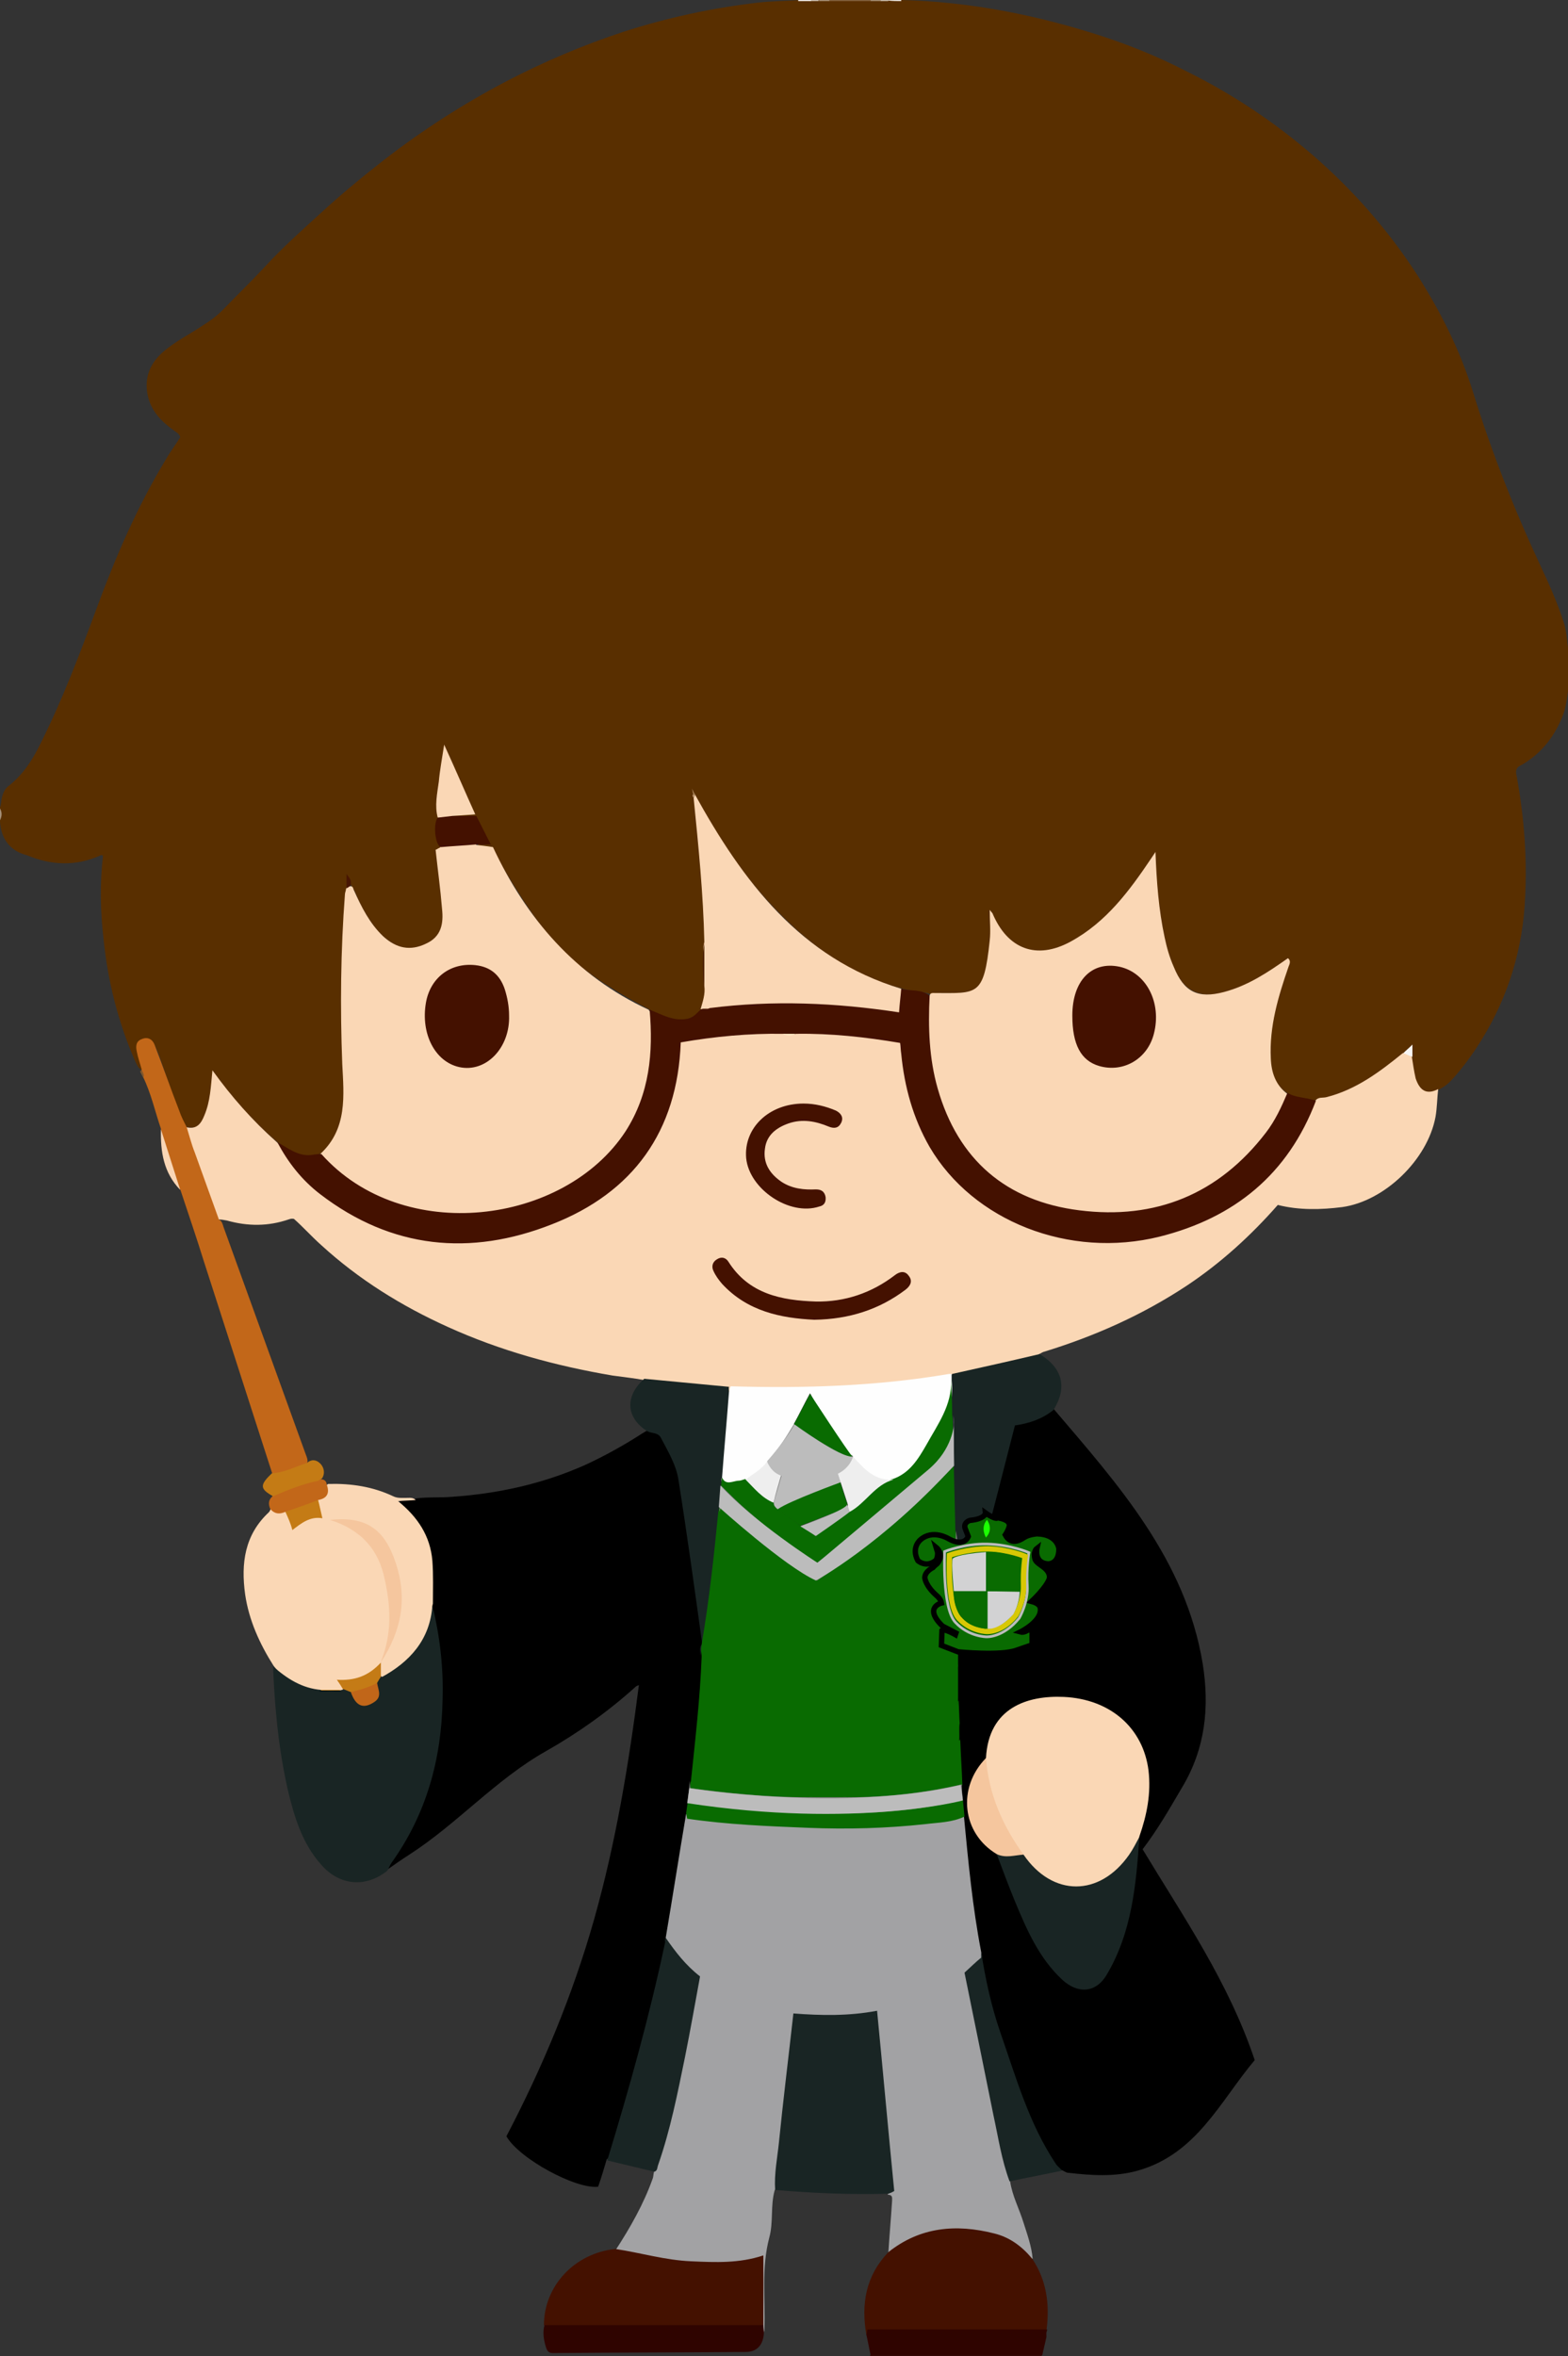 <?xml version="1.0" encoding="utf-8"?>
<!-- Generator: Adobe Illustrator 25.3.1, SVG Export Plug-In . SVG Version: 6.00 Build 0)  -->
<svg version="1.1" id="Layer_1__x2B__Hue_x2F_Saturation_1_xA0_Image_1_"
	 xmlns="http://www.w3.org/2000/svg" xmlns:xlink="http://www.w3.org/1999/xlink" x="0px" y="0px" viewBox="0 0 292.3 439.2"
	 style="enable-background:new 0 0 292.3 439.2;" xml:space="preserve">
<rect x="0" y="0" width="292.3" height="439.2" fill="#333333" stroke="none"/>
<style type="text/css">
	.st0{fill:#592F00;}
	.st1{fill:#340A06;}
	.st2{fill:#82623F;}
	.st3{fill:#F2EFEB;}
	.st4{fill:#F4F1EF;}
	.st5{fill:#A69078;}
	.st6{fill:#A48D74;}
	.st7{fill:#C9BCAC;}
	.st8{fill:#CBBEB0;}
	.st9{fill:#FAD7B5;}
	.st10{fill:#441100;}
	.st11{fill:#C26719;}
	.st12{fill:#4D2200;}
	.st13{fill:#F7F5F3;}
	.st14{fill:#471503;}
	.st15{fill:#80572C;}
	.st16{fill:#A47E55;}
	.st17{fill:#A2A2A4;}
	.st18{fill:#192524;}
	.st19{fill:#2F0400;}
	.st20{fill:#C47B15;}
	.st21{fill:#F9D6B5;}
	.st22{fill:#FEFEFE;}
	.st23{fill:#FEEAC6;}
	.st24{fill:#096B01;}
	.st25{fill:#7B7B7B;}
	.st26{fill:#F5C69E;}
	.st27{fill:#C47B16;}
	.st28{fill:#C16619;}
	.st29{fill:#051517;}
	.st30{fill:#211917;}
	.st31{fill:#7A7A7A;}
	.st32{fill:#EEEEEE;}
	.st33{fill:#222222;}
	.st34{fill:#BCB7B6;}
	.st35{fill:#BFBAB8;}
	.st36{fill:#FCFCFC;}
	.st37{fill:#898989;}
	.st38{fill:#898988;}
	.st39{fill:#A1A1A1;}
	.st40{fill:#BCBCBC;}
	.st41{fill:#096B01;stroke:#000000;stroke-miterlimit:10;}
	.st42{fill:none;stroke:#BCBCBC;stroke-width:0.5;stroke-miterlimit:10;}
	.st43{fill:none;stroke:#D8C805;stroke-miterlimit:10;}
	.st44{fill:#D2D2D3;}
	.st45{fill:#1CFF03;}
</style>
<g>
	<g>
		<path class="st0" d="M0,153.1c0-0.1,0-0.2,0-0.2c0.2-0.7,0.2-1.4,0-2.2c0-0.1,0-0.2,0-0.2c0.2-0.5,0.2-1.1,0.3-1.6
			c0.2-0.9,0.5-1.8,1.3-2.4c2.7-2.1,4.5-4.9,6-8c4-8,7.2-16.4,10.3-24.8c3.6-9.8,7.7-19.3,13.1-28.2c0.8-1.4,1.8-2.7,2.6-4
			c-0.2-0.7-0.7-0.9-1.1-1.2c-2.4-1.7-4.4-3.7-5-6.8c-0.6-3.2,0.5-5.8,2.9-7.9c2.3-2,5-3.3,7.5-5c1.3-0.8,2.5-1.7,3.6-2.8
			c2.6-2.7,5.3-5.3,7.9-8.1c3.2-3.5,6.8-6.7,10.3-9.9c3.8-3.5,7.8-6.8,11.9-10c7.1-5.5,14.7-10.4,22.7-14.6c7.1-3.7,14.4-6.8,22-9.3
			c8.1-2.6,16.4-4.4,24.9-5.4c2.7-0.3,5.3-0.3,8-0.5c0.7,0,1.5,0,2.2,0c0.5,0,1,0,1.5,0c0.7,0,1.3,0,2,0c2.5,0,5,0,7.4,0
			c0.7,0,1.3,0,2,0c0.5,0,1,0,1.5,0c0.7,0,1.5,0,2.2,0c12,0.3,23.7,2.5,35.1,6c6.2,1.9,12.3,4.3,18.1,7.3
			c8.5,4.2,16.3,9.4,23.5,15.6c7.5,6.5,14,13.9,19.4,22.2c4.4,6.9,8.1,14.2,10.5,22c3.4,11,7.6,21.7,12.5,32.2
			c1.7,3.6,3.3,7.2,4.5,11c0.5,1.7,0.5,3.4,0.8,5c0,2.3,0,4.6,0,7c-0.3,1.6-0.4,3.3-1,4.9c-1.5,3.9-3.9,7.1-7.6,9.3
			c-0.4,0.2-0.9,0.4-1.1,0.9s0,1.1,0.1,1.6c1.3,7.4,1.9,14.8,1.5,22.3c-0.4,9.5-3.1,18.4-8.1,26.5c-1.6,2.6-3.4,5.1-5.5,7.4
			c-0.7,0.8-1.5,1.4-2.5,1.9c-2.3,1-3.7,0.4-4.5-2.1c-0.4-1.3-0.5-2.6-0.7-3.9c-0.1-0.5,0.1-1-0.1-1.5c-0.5,0.1-0.8,0.5-1.2,0.8
			c-3.5,3-7.3,5.7-11.6,7.4c-1.6,0.6-3.2,1-4.8,1.3c-1.9-0.1-3.8-0.3-5.4-1.4c-2.6-1.7-3.2-4.3-3.3-7.1c-0.2-5.1,1.1-9.9,2.6-14.7
			c0.3-0.9,0.7-1.7,0.8-2.7c-0.6,0-0.9,0.3-1.2,0.6c-2.6,1.8-5.2,3.4-8.2,4.5c-1.7,0.6-3.3,1.1-5.1,1.1c-2.7,0-4.6-1.2-5.9-3.5
			c-1.7-3-2.4-6.2-3-9.6c-0.7-4.1-1-8.2-1.3-12.5c-0.8,1.2-1.5,2.2-2.3,3.3c-3.4,4.7-7.2,9.1-12.3,12.1c-1.6,0.9-3.2,1.6-5,1.9
			c-3.8,0.6-6.9-0.7-9.2-3.9c-0.5-0.7-1-1.6-1.4-2.5c0.1,2.9,0,5.7-0.5,8.4c-0.3,1.4-0.6,2.7-1.4,3.9c-0.6,1.1-1.6,1.7-2.9,1.9
			c-1.2,0.2-2.5,0.3-3.7,0.2c-1.1,0-2.2,0-3.2,0.2c-1.6-0.6-3.4-0.5-5.1-1c-8.3-2.1-15.3-6.6-21.4-12.5c-6.8-6.5-12.2-14-16.7-22.3
			c-0.2-0.4-0.4-0.7-0.5-1.1c-0.1,0.2,0.1,0.4,0.1,0.6c0.4,2.8,0.6,5.6,0.9,8.5c0.5,5.3,0.9,10.6,1.1,15.9c0,0.6,0,1.3-0.1,1.9
			c-0.4,2.7-0.3,5.3,0,8c0.3,1.6,0,3-0.7,4.5c-1.5,2-3.1,2.6-5.5,2.1c-1.6-0.4-3-0.9-4.4-1.7c-5.5-2.9-10.9-6.1-15.5-10.3
			c-2.6-2.4-4.7-5.2-6.7-8.1c-2.4-3.5-4.7-7.2-6.7-10.9c-0.5-0.9-1.1-1.1-2.1-1.1c-0.9,0-0.9,0-1.1-0.7c0.5-0.4,1.2-0.1,1.9-0.5
			c-0.7-1.4-1.3-2.9-2.1-4.1c-1.5-0.6-3,0.2-4.4-0.6c0.1-0.7,0.6-0.6,1.1-0.6c0.8-0.1,1.6,0.1,2.6-0.2c-1.5-3.7-3.4-7.2-4.9-10.9
			c-0.8,4-1.4,8-1.2,12c-0.5,1.8-0.2,3.6,0.4,5.4c-0.7,2.1,0,4.1,0.2,6.2c0.2,2.2,0.6,4.4,0.6,6.7c-0.1,4.6-4.8,7.7-9.1,5.8
			c-1.6-0.7-3-1.9-4.1-3.3c-1.4-1.8-2.6-3.8-3.5-6c-0.3-0.7-0.6-1.3-1-1.9c-0.3-0.4-0.1-0.9-0.4-1.4c0,0.8-0.1,1.5-0.1,2.3
			c-0.5,7.7-1,15.4-0.8,23.1c0.1,3.1,0.3,6.1,0.4,9.2c0.1,4,0.1,8.1-1.2,12c-0.6,1.8-1.4,3.5-3.1,4.5c-2.8,1.3-5.2,0.4-7.6-1.2
			c-0.3-0.2-0.6-0.5-1-0.7c-3.6-3-6.8-6.5-9.8-10.2c-0.6-0.8-1.3-1.5-1.8-2.4c-0.2,2.7-0.5,5.3-1.6,7.7c-0.8,1.8-1.9,2.4-3.6,2.1
			c-0.6-0.3-0.8-0.9-1-1.4c-1.3-3.6-2.6-7.2-3.8-10.8c-0.4-1.1-0.8-2.3-1.4-3.3c-0.4-0.7-1-1-1.8-0.7s-0.9,1-0.8,1.7
			c0.1,0.8,0.4,1.6,0.6,2.3c0.1,0.4,0.3,0.8,0.1,1.3c-0.1,0.2-0.3,0.3-0.5,0.2c-0.6-0.4-0.8-1-1.1-1.6c-3.2-7.3-5.1-14.9-5.9-22.8
			c-0.6-5.2-0.7-10.3-0.1-15.5c-0.3-0.2-0.4-0.1-0.6,0c-4.5,2-9.1,1.8-13.6-0.1C1.8,158.6,0.2,156.3,0,153.1z"/>
		<path class="st1" d="M194.2,439c0,0.1,0,0.1-0.1,0.2c-10.6,0-21.3,0-31.9,0c0-0.1,0-0.2,0-0.2c0.4-0.5,1-0.4,1.6-0.4
			c9.6,0,19.2,0,28.8,0C193.2,438.5,193.8,438.5,194.2,439z"/>
		<path class="st2" d="M162.3,0.2c-2.6,0-5.2,0-7.7,0c-0.1-0.1-0.1-0.1-0.1-0.2l0.1-0.1c2.6,0,5.1,0,7.7,0
			C162.3,0,162.3,0.1,162.3,0.2L162.3,0.2z"/>
		<path class="st3" d="M168,0c0,0.1,0,0.2,0,0.2c-0.8,0-1.6,0-2.4-0.1c-0.1,0-0.1-0.1-0.1-0.1l0.1-0.1C166.4,0,167.2,0,168,0z"/>
		<path class="st4" d="M148.8,0.2c0-0.1,0-0.2,0-0.2c0.8,0,1.6,0,2.4,0c0.1,0.1,0.1,0.1,0.1,0.1l-0.1,0.1
			C150.4,0.2,149.6,0.2,148.8,0.2z"/>
		<path class="st5" d="M0,150.7c0.4,0.7,0.4,1.4,0,2.2C0,152.2,0,151.4,0,150.7z"/>
		<path class="st6" d="M162.3,0.2c0-0.1,0-0.1,0-0.2c0.6,0,1.3,0,1.9,0c0.1,0,0.1,0.1,0.1,0.1s0,0.1-0.1,0.1
			C163.5,0.2,162.9,0.2,162.3,0.2z"/>
		<path class="st5" d="M154.6,0c0,0.1,0,0.1,0,0.2c-0.6,0-1.3,0-1.9,0c-0.1-0.1-0.1-0.1-0.1-0.1l0.1-0.1C153.3,0,153.9,0,154.6,0z"
			/>
		<path class="st7" d="M164.2,0.2c0-0.1,0-0.1,0-0.2c0.5,0,1,0,1.4,0c0,0.1,0,0.1,0,0.2C165.1,0.2,164.7,0.2,164.2,0.2z"/>
		<path class="st8" d="M152.6,0c0,0.1,0,0.1,0,0.2c-0.5,0-1,0-1.4,0c0-0.1,0-0.1,0-0.2C151.7,0,152.2,0,152.6,0z"/>
		<path class="st9" d="M268.1,203c-0.2,1.7-0.2,3.5-0.5,5.2c-1.5,8-9.5,15.7-17.4,16.8c-4,0.5-8,0.6-12-0.4
			c-5,5.7-10.6,10.8-16.9,15c-8.3,5.5-17.3,9.5-26.8,12.4c-0.3,0.1-0.5,0.3-0.8,0.4c-0.4,0.4-1,0.5-1.5,0.7c-5,1.3-9.9,2.5-15,3.4
			c-4.4,0.8-8.8,1.3-13.3,1.7c-8.6,0.9-17.3,0.7-25.9,0.7c-0.8,0-1.4,0.2-2,0.6c-0.4-0.1-0.5-0.5-0.9-0.8c-4.8-0.4-9.8-0.7-14.7-1.4
			c-2-0.4-4.1-0.6-6.2-0.9c-10.6-1.8-20.9-4.6-30.8-9.1c-8.6-3.9-16.5-8.8-23.5-15.2c-1.8-1.6-3.4-3.4-5.1-4.9c-0.4-0.1-0.7,0-1,0.1
			c-3.8,1.3-7.6,1.3-11.5,0.2c-0.5-0.1-1.1-0.2-1.7-0.2c-0.4-0.1-0.6-0.5-0.7-0.9c-1.9-5-3.7-10-5.4-15.1c-0.1-0.4-0.5-0.9,0.2-1.2
			c2,0.5,2.8-0.7,3.4-2.2c1.1-2.6,1.2-5.3,1.5-8.4c3.6,5,7.5,9.4,11.9,13.3c0.5,0.4,0.8,0.9,1.2,1.4c6.1,9.5,15.1,14.7,26.1,16.4
			c9.5,1.5,18.6,0.2,27.2-4.2c11.2-5.7,18.3-14.7,20-27.4c0.2-1.2,0.3-2.5,0.3-3.7c0.1-0.9,0.5-1.5,1.4-1.6c3.4-0.6,6.8-1,10.2-1.2
			c2.6-0.2,5.3-0.3,7.9-0.1c0.8,0.2,1.6,0.2,2.4,0c3-0.3,6.1,0,9.1,0.2c2.9,0.2,5.7,0.6,8.6,1.1c2,0.3,2.2,0.6,2.4,2.5
			c0.3,3.7,1.1,7.3,2.3,10.9c3.3,9.3,9.3,16.2,18.3,20.3c11.6,5.2,23.3,5.2,35,0.1c4.5-2,8.5-4.7,11.9-8.1c3.5-3.4,6.1-7.4,8.1-11.8
			c0.4-0.8,0.5-1.8,1.3-2.4c0.5-0.8,1.4-0.5,2.1-0.7c5.5-1.4,9.9-4.7,14.2-8.2c0.7,0,1.2,0.2,1.7,0.7c0.2,1.3,0.4,2.7,0.7,4
			C264.6,203.1,265.8,204.2,268.1,203z"/>
		<path class="st9" d="M88.8,157.5c0.9,0.1,1.9,0.2,3.1,0.4c6.2,13.3,15.4,24,29,30.3c0.6,0.7,0.5,1.5,0.6,2.3
			c0.3,5.6-0.2,11-2.4,16.2c-2.9,6.7-7.7,11.6-14.1,15c-6.4,3.5-13.4,5.1-20.7,4.8c-8.7-0.4-16.6-3.2-23.1-9.3
			c-0.6-0.6-1.4-1.1-1.5-2.1c5.1-4.7,4.4-10.9,4.1-16.8c-0.4-10.5-0.3-21.1,0.5-31.6c0-0.3,0.2-0.7,0.2-1c0.1-0.3,0.3-0.5,0.7-0.5
			c0.7-0.1,0.6,0.5,0.8,0.8c1.4,3.1,2.9,6.1,5.4,8.5c2.5,2.3,5.1,2.8,8,1.4c2.9-1.3,3.3-3.8,3-6.5c-0.3-3.7-0.8-7.3-1.2-11
			c0.3-0.1,0.5-0.3,0.8-0.4c0.2-0.3,0.5-0.4,0.8-0.4c1.6-0.3,3.3-0.3,4.9-0.4C88.2,157,88.5,157.1,88.8,157.5z"/>
		<path class="st9" d="M173.3,185.6c0.1-0.6,0.6-0.5,1-0.5c7.9,0,9.1,0.7,10.2-9.8c0.2-1.8,0-3.6,0-5.7c0.3,0.4,0.4,0.5,0.5,0.6
			c2.8,6.7,8.2,8.8,14.6,5.3c6.6-3.6,10.9-9.4,15-15.5c0.2-0.3,0.4-0.6,0.8-1.2c0.2,5.5,0.6,10.8,1.7,15.9c0.4,1.9,0.9,3.7,1.7,5.5
			c1.9,4.7,4.5,6,9.4,4.7c4.5-1.2,8.2-3.7,11.9-6.3c0.6,0.5,0.3,1.1,0.1,1.6c-1.9,5.5-3.6,11.1-3.3,17.1c0.1,2.6,0.9,5,3.1,6.6
			c0.2,0.8-0.2,1.4-0.5,2c-3.7,8.1-9.8,13.8-17.9,17.4c-5.1,2.2-10.5,3.4-16.1,3.3c-7.4-0.2-14.4-2.2-20.3-6.8
			c-4.9-3.8-8.2-8.8-10.2-14.6c-2-5.9-2.3-12-2.1-18.2C172.9,186.3,172.9,185.9,173.3,185.6z"/>
		<path class="st10" d="M173.3,185.6c-0.3,5.9-0.1,11.7,1.5,17.3c3.8,13.3,12.8,21,26.4,22.7c14.2,1.8,26-3,34.8-14.5
			c1.7-2.2,2.9-4.8,4-7.4c1.6,1,3.6,0.8,5.3,1.5c-5.2,13.7-15.2,21.8-29.1,25.3c-16.9,4.2-34.8-2.9-42.9-16.7
			c-3.1-5.4-4.7-11.2-5.3-17.4c-0.1-0.6-0.1-1.3-0.2-2c-6.5-1.1-12.9-1.8-19.4-1.7c-0.8,0.2-1.6,0.2-2.4,0
			c-6.4-0.1-12.8,0.5-19.1,1.6c-0.6,16.6-8.9,28-24,33.9c-15.2,6-29.9,4.6-43.2-5.6c-3.4-2.6-6-5.9-8-9.7c2,1.1,3.8,2.6,6.2,2.4
			c0.7-0.1,1.3-0.2,2-0.2c15.2,17.1,45.3,13.2,56.7-4.2c4.5-7,5.2-14.7,4.5-22.7c2.3,0.9,4.4,2.2,7,1.7c1.2-0.2,1.8-1.1,2.6-1.8
			c0.1-0.1,0.2-0.1,0.3-0.2c0.5-0.1,1.1-0.2,1.5-0.4c2.2-0.5,4.4-0.6,6.5-0.7c8.8-0.5,17.5-0.2,26.3,1.1c0.6,0.1,1.2,0.3,1.8,0.1
			c0.7-1.1-0.2-2.7,0.9-3.7C169.8,184.8,171.7,184.3,173.3,185.6z"/>
		<path class="st9" d="M168,184.3c-0.1,1.4-0.3,2.8-0.4,4.4c-11.8-1.8-23.5-2.3-35.3-0.8c-0.5,0.3-1,0-1.5,0.2h-0.1h-0.1
			c0.4-1.4,0.9-2.8,0.7-4.3c-0.1-1.6,0-3.3,0-4.9c0-1.1-0.4-2.2,0-3.3c-0.2-9-1.1-17.9-2-26.9c-0.1-0.3-0.4-0.6,0.2-0.7
			C138.5,164.3,149.2,178.6,168,184.3z"/>
		<path class="st11" d="M34.8,210.1c0.5,1.6,0.9,3.2,1.5,4.7c1.5,4.2,3,8.3,4.5,12.5c0.6,0.3,0.7,0.9,0.9,1.5
			c5.1,14.1,10.2,28.2,15.3,42.3c0.2,0.5,0.4,1,0.3,1.5c-0.1,0.3-0.4,0.5-0.7,0.6c-1.6,0.6-3.2,1.1-4.8,1.6
			c-0.4,0.1-0.9,0.2-1.1-0.3c-4.2-13.1-8.5-26.3-12.7-39.4c-1.4-4.5-2.9-8.9-4.4-13.4c-0.4-0.4-0.6-1-0.7-1.5
			c-1-3.2-2.4-6.4-2.9-9.8c-1.1-3.2-1.8-6.5-3.3-9.6c0-0.5-0.4-0.9-0.3-1.5c-0.3-1.1-0.7-2.2-0.9-3.3c-0.2-0.9-0.2-1.9,0.9-2.3
			c1.1-0.5,2,0,2.4,1c1.6,4.1,3,8.2,4.6,12.3C33.8,208.2,34.3,209.1,34.8,210.1z"/>
		<path class="st9" d="M81.6,152.4c-0.6-2.2-0.1-4.5,0.2-6.7c0.2-2.2,0.6-4.3,1-6.9c2.1,4.6,3.9,8.8,5.8,13
			c-1.5,0.1-2.9,0.2-4.3,0.3C83.4,152.7,82.5,152.8,81.6,152.4z"/>
		<path class="st10" d="M81.6,152.4c0.9-0.1,1.8-0.2,2.6-0.3c1.5,0,3,0,4.6,0c0.9,1.7,1.7,3.4,2.7,5.3c-1.1,0-1.9,0-2.7,0
			c-2.2,0.2-4.4,0.3-6.6,0.5C81.1,157.6,80.7,153.5,81.6,152.4z"/>
		<path class="st12" d="M131.3,175.7c0,2.7,0,5.5,0,8.2C130.9,181.1,130.9,178.4,131.3,175.7z"/>
		<path class="st13" d="M263.3,197c-0.6-0.2-1.1-0.5-1.7-0.7c0.5-0.5,1-0.9,1.7-1.6C263.3,195.7,263.3,196.4,263.3,197z"/>
		<path class="st14" d="M65.3,165.1c-0.2,0.2-0.4,0.3-0.7,0.5c0-0.9,0-1.8,0-2.7C65.1,163.6,65.7,164.2,65.3,165.1z"/>
		<path class="st15" d="M26.4,199.4c0.2,0.5,0.6,0.9,0.3,1.5c-0.2-0.4-0.4-0.8-0.6-1.2C26.3,199.6,26.3,199.5,26.4,199.4z"/>
		<path class="st16" d="M129.6,148.1c-0.1,0.2-0.2,0.5-0.2,0.7c-0.1-0.3-0.2-0.7-0.4-1.8C129.4,147.8,129.5,148,129.6,148.1z"/>
		<path d="M113.1,402.5c-0.5,1.7-1,3.4-1.6,5.1c-4.1,0.5-14.7-5.2-17.1-9.4c6.7-12.8,12.4-26.4,16.4-40.6s6.4-28.7,8.3-43.5
			c-0.3,0.1-0.5,0.2-0.6,0.3c-5.1,4.6-10.7,8.6-16.7,12c-9.4,5.3-16.5,13.5-25.5,19.3c-1.4,0.9-2.7,1.8-4.1,2.8
			c-0.7-0.5,0-1,0.2-1.3c1-1.5,2-3,3-4.6c3.4-5.9,5.3-12.2,6.2-18.9c1-7.6,0.5-15.1-0.9-22.6c-0.1-0.7-0.4-1.3-0.4-2
			c-0.1-2,0-4.1,0-6.1c0-4.4-1.3-8.2-4.6-11.3c-0.5-0.5-1.2-0.9-1.2-1.9c1-0.7,2.1-0.1,3.1-0.5c2.2-0.3,4.5-0.1,6.7-0.3
			c8.6-0.6,16.8-2.4,24.7-5.9c3.7-1.7,7.3-3.7,10.7-5.9c0.4-0.2,0.7-0.5,1.2-0.6c1.4,0.1,2.4,0.7,3.1,2c1.7,3.3,3,6.6,3.5,10.4
			c1.2,8.5,2.3,17.1,3.5,25.6c0.1,0.5,0.3,1,0.2,1.5c0,0.1,0,0.3-0.1,0.4c-0.2,0.7-0.2,1.5-0.1,2.2c0,4.8-0.6,9.6-1.1,14.4
			c-0.3,2.9-0.5,5.7-0.9,8.6c-0.4,1.4-0.1,2.8-0.4,4.1c-0.1,0.7-0.2,1.5-0.3,2.2c-0.4,2.9-0.8,5.8-1.2,8.8
			c-0.6,4.8-1.6,9.4-2.6,14.2c-0.7,3.3-1.5,6.5-2.3,9.8c-2.4,10-5.2,19.9-8.1,29.7C113.9,401.4,113.7,402.1,113.1,402.5z"/>
		<path class="st17" d="M124.1,361.2c1.3-7.7,2.5-15.4,3.8-23.1c0.7,0.6,1.6,0.8,2.6,0.9c5.9,0.6,11.8,0.9,17.7,1.2
			c4.3,0.2,8.5,0.3,12.8,0.1c6-0.2,12-0.5,18-1.7c0.3-0.1,0.5-0.1,0.8-0.1c0.5,0.4,0.6,1,0.7,1.6c0.5,7.9,1.5,15.7,2.9,23.5
			c0.1,1.3-0.5,2.1-1.5,2.8c-1.1,0.7-1.4,1.7-1.1,3c2.3,11.8,4.5,23.7,7.3,35.4c0.1,0.6,0.4,1.1,0.2,1.8c0.4,2.7,1.7,5.1,2.5,7.7
			c0.7,2.2,1.5,4.4,1.7,6.7c-0.4,0.1-0.7-0.2-0.9-0.5c-2.9-3-6.5-4.4-10.5-4.6c-3.6-0.3-7.1-0.1-10.5,1.4c-1.4,0.6-2.7,1.3-3.8,2.2
			c-0.3,0.3-0.7,0.6-1.2,0.4c0.2-3.2,0.5-6.5,0.7-9.7c0-0.6,0.1-1.1-0.8-1.1c0.7-2.6,0.2-5.2,0-7.7c-0.7-8-1.6-16.1-2.3-24.1
			c-0.1-0.5-0.1-1-0.5-1.7c-4.6,0.7-9.4,0.7-14.1,0.4c-0.5,0.7-0.5,1.3-0.6,1.9c-1.1,9.2-2.1,18.3-3.1,27.5c-0.1,1,0,2-0.5,2.9
			c-0.8,2.9-0.2,5.9-1,8.8c-1.5,5.7-0.7,11.4-0.9,17.1c0,0.3-0.1,0.5-0.2,0.8c-0.5-0.4-0.4-0.9-0.4-1.4c-0.2-4,0.1-8-0.1-12.2
			c-1.3,0-2.5,0.4-3.6,0.6c-6.1,0.6-12.2,0.1-18.2-1.1c-1.4-0.3-2.7-0.6-4.1-0.9c-0.4-0.1-0.9-0.1-1.2-0.5c2.8-4.3,5.3-8.7,7-13.5
			c0.1-0.3,0.1-0.7,0.2-1.1c0.5-2,1.3-3.9,1.9-5.9c2.2-8.4,4-16.9,5.4-25.4c0.2-1.1,0.4-2.2,0.6-3.3c0.2-1,0-1.7-0.9-2.4
			c-1.7-1.4-3-3.2-4.3-5C124.3,362.2,124.1,361.7,124.1,361.2z"/>
		<path class="st9" d="M77.5,279.6c-1,0.1-2,0.1-3.3,0.2c3.7,3,6,6.5,6.4,11.1c0.2,2.7,0.1,5.3,0.1,8c-0.3,0.9,0.2,1.7,0,2.6
			c-1.2,5-4.5,8.3-8.7,10.9c-0.3,0.2-0.6,0.3-0.9,0.1c-0.4-0.3-0.2-0.9-0.5-1.4c-1.1,0.6-2,1.4-3.2,1.8s-2.4,0.6-3.6,0.6
			c-0.1,0.5,0.6,1,0,1.5c-0.2,0.1-0.3,0.1-0.5,0.2c-1.1,0-2.1,0-3.2,0c-3.7-0.2-6.8-1.7-9.1-4.7c-2.6-4.1-4.6-8.5-5.3-13.3
			c-0.8-5.8-0.1-11.1,4.4-15.3c0.2-0.2,0.3-0.5,0.4-0.7c0.9,0.2,1.9,0.5,2.9,0.4c0.9,0.6,0.8,1.9,1.6,2.8c1.5-0.8,2.9-2,4.8-1.8
			c0-1.1-0.8-2-0.5-3.1c1-0.5,1.8-1.2,1.6-2.5c0-0.2,0.1-0.4,0.4-0.4c4.2-0.1,8.2,0.5,12,2.3c0.8,0.4,1.7,0.3,2.6,0.3
			C76.4,279.2,77,279.1,77.5,279.6z"/>
		<path class="st18" d="M50.9,310.6c2.6,2.3,5.4,4.1,9,4.4c0,0.1,0.1,0.1,0.1,0.2c1,0,2,0,3,0c0.1,0,0.1-0.1,0.2-0.1
			c0.2,0,0.4-0.1,0.7-0.1c0.7-0.3,1.1,0.1,1.7,0.4c0.3,0.3,0.3,0.6,0.5,1c0.3,0.7,0.7,1.3,1.5,1.3c0.9,0,1.8-0.2,2.4-1
			c0.3-0.4,0.4-0.9,0.3-1.5c-0.1-0.4-0.3-0.8-0.2-1.3c0.2-0.5,0.3-1,0.9-1.2c5.4-2.9,9.2-7.1,9.6-13.5c1.4,5.8,2.1,11.7,1.9,17.7
			c-0.2,11-3,21.2-9.5,30.3c-0.3,0.4-0.5,1-0.8,1.5c-4,3.2-8.9,2.8-12.3-1.1c-3.6-4-5.1-9.1-6.3-14.2
			C51.9,325.8,51.2,318.2,50.9,310.6z"/>
		<path class="st18" d="M144.5,408.2c-0.2-3,0.4-5.9,0.7-8.8c0.8-8,1.8-16,2.7-24.1c5.2,0.4,10.3,0.5,15.6-0.5
			c1.1,11.3,2.1,22.5,3.2,33.6c-0.5,0.3-0.8,0.4-1.1,0.5C158.5,409.1,151.5,408.8,144.5,408.2z"/>
		<path class="st10" d="M165.6,419.8c5.9-4.7,12.6-5.3,19.7-3.5c2.9,0.7,5.2,2.4,7.1,4.7c2.7,4,3.3,8.5,2.7,13.2
			c-0.6,0.6-1.4,0.4-2.2,0.4c-9.6,0-19.2,0-28.8,0c-0.9,0-1.8-0.1-2.6,0.6C160.5,429.4,161.4,424.2,165.6,419.8z"/>
		<path class="st10" d="M114.7,419.2c4.7,0.7,9.3,2.1,14.2,2.3c4.5,0.2,8.9,0.4,13.4-1.1c0,4.4,0,8.7,0,13c-0.4,0.5-1,0.4-1.6,0.4
			c-12.6,0-25.1,0-37.7,0c-0.6,0-1.1,0-1.6-0.4C101.4,426.1,107.1,420,114.7,419.2z"/>
		<path class="st18" d="M124.1,361.2c1.8,2.6,3.7,5.1,6.4,7.2c-0.9,4.9-1.8,10-2.8,15c-1.4,6.8-2.7,13.5-5,20.1
			c-0.2,0.5-0.1,1.1-0.7,1.3c-2.9-0.7-5.9-1.4-8.8-2.1c4.1-13.4,7.9-27,10.8-40.7C123.9,361.6,124,361.4,124.1,361.2z"/>
		<path class="st19" d="M101.5,433.4c13.6,0,27.2,0,40.8,0c0,0.5,0.1,1,0.1,1.4c-0.1,2.2-1.2,3.6-3.4,3.6c-12,0.1-24,0.1-36,0.2
			c-0.7,0-1-0.4-1.2-1C101.4,436.3,101.1,434.9,101.5,433.4z"/>
		<path class="st19" d="M161.5,435.2c0.1-0.3,0.1-0.6,0.2-1c11.2,0,22.3,0,33.5,0c0,0.1,0,0.2,0,0.2c-0.3,0.5,0,1-0.2,1.5
			c-0.2,1-0.5,2.1-0.7,3.1c-10.7,0-21.3,0-32,0C162,437.7,161.8,436.4,161.5,435.2z"/>
		<path class="st11" d="M60.9,276.7c0.6,1.6,0.1,2.6-1.6,2.9c-0.4,0.5-0.9,0.8-1.6,1c-1.5,0.3-2.9,1.3-4.5,1.2
			c-1.1,0.5-2,0.4-2.8-0.5c-0.4-0.9-0.4-1.7,0.4-2.4c0.1-0.3,0.4-0.6,0.7-0.8c2.4-0.8,4.8-1.9,7.2-2.4c0.2,0,0.3,0,0.5,0
			C60,275.7,60.8,275.7,60.9,276.7z"/>
		<path class="st20" d="M59.4,276c-3,0.6-5.7,1.7-8.5,2.9c-2.5-1.4-2.5-2.1-0.2-4.3c2.3-0.1,4.3-1.2,6.5-1.9
			c0.8-0.7,1.7-0.7,2.5,0.1c0.8,0.8,0.9,2,0.3,2.8C59.8,275.7,59.5,275.8,59.4,276z"/>
		<path class="st21" d="M30,210.5c1.2,3.8,2.4,7.5,3.6,11.3C30.5,218.6,29.9,214.7,30,210.5z"/>
		<path d="M182.9,363.8c-1.6-8.3-2.4-16.8-3.2-25.2c-0.6-1-0.5-2-0.6-3.1c0-1-0.2-2-0.2-3c0-2.4-0.5-4.8-0.2-7.3
			c0-0.4,0-0.7-0.2-1.1c-0.1-1,0-2.1-0.1-3.1c-0.2-1.4,0.3-2.8-0.1-4.2c-0.1-2.3,0-4.5-0.1-6.8c-0.1-0.7-0.1-1.3,0.2-1.9
			c0.7-0.7,1.6-0.4,2.5-0.4c3.1,0.3,6.1,0.2,9.1-0.5c0.7-0.1,1.3-0.3,1.9-0.8c0.2-0.7,0.4-1.5-0.3-2.1c-0.2-0.1-0.3-0.2-0.4-0.4
			c0-0.8,0.7-1,1.1-1.5c0.6-0.7,1.2-1.4,1.2-2.2c-0.2-0.8-0.9-0.9-1.2-1.4c0-0.6,0.3-1,0.7-1.4s0.8-0.8,1.2-1.2
			c1.5-1.7,1.5-2.5-0.3-3.9c-0.7-0.6-1.3-1.3-1.3-2.3c0-0.7,0.1-1.3,0.9-1.5c0.4,0.3,0.3,0.8,0.3,1.1c0.1,0.9,0.6,1.4,1.5,1.4
			s1.5-0.5,1.7-1.4c0.2-1.2-0.3-2.3-1.4-2.9c-1.4-0.7-2.8-0.5-4.2,0.1c-0.6,0.3-1.3,0.7-2,0.8c-1.6,0.1-2.4-1-1.8-2.4
			c0.4-1,0.1-1.5-1-1.8c-0.7-0.2-1.6-0.1-1.9-1c0.2-2,0.8-3.9,1.3-5.8c0.8-3.3,1.7-6.6,2.6-10c0.3-1.1,0.9-1.7,2-1.8
			c1.7-0.2,3.2-0.9,4.6-1.8c0.3-0.2,0.7-0.6,1.2-0.4c12.1,14.2,24.6,28.1,27.8,47.5c1.3,8.1,0.5,15.8-3.8,23
			c-2.3,3.9-4.5,7.8-7.4,11.6c7.6,12.6,16,24.7,20.9,39.3c-6.4,7.6-10.8,17.5-21.8,20.6c-4.3,1.2-8.6,0.9-13,0.4
			c-0.4,0-0.8-0.4-1.2-0.5c-0.8-0.2-1.3-0.7-1.8-1.3c-1.6-2.4-2.9-5-4-7.6c-3.8-9.3-7.2-18.7-9.2-28.5
			C182.8,366,183.2,364.9,182.9,363.8z"/>
		<path class="st18" d="M196.4,262.8c-2.1,1.7-4.5,2.5-7.2,2.9c-1.5,5.8-2.9,11.4-4.4,17.1c-1.4,0-2.5,0.8-3.8,1.1
			c-0.8,0.2-0.8,1-0.5,1.7c0.3,0.6,0.4,1.2-0.1,1.8c-0.5,0.5-1,0.6-2,0.3c-0.5-0.8-0.2-1.8-0.6-2.6c0-3.9-0.4-7.8-0.2-11.7
			c-0.2-2.6,0.1-5.1,0-7.7c0-0.6,0-1.2-0.2-1.8c-0.2-1.6,0-3.2,0-4.8c0-0.6,0-1.1-0.2-1.7c-0.1-0.5-0.1-0.9,0.3-1.3
			c5.4-1.2,10.8-2.4,16.3-3.7C198.1,255,199,258.6,196.4,262.8z"/>
		<path class="st18" d="M182.9,363.8c0.8,5.1,1.9,10.2,3.6,15.1c2.9,8.3,5.3,16.9,10.3,24.4c0.3,0.5,0.8,0.8,1.2,1.3
			c-3.3,0.7-6.5,1.3-9.8,2c-1.5-4-2.1-8.2-3-12.3c-1.8-8.9-3.6-17.8-5.4-26.6c1.1-1,2-1.9,3.1-2.8
			C182.9,364.5,182.9,364.2,182.9,363.8z"/>
		<path class="st10" d="M194.9,435.9c0.1-0.5,0.1-1,0.2-1.5C195,434.9,195,435.4,194.9,435.9z"/>
		<path class="st22" d="M177.4,256.1c0,0.4,0,0.8,0,1.2c0.2,1.9,0.1,3.7-0.7,5.5c-1.7,3.6-3.4,7.2-6,10.4c-1.1,1.4-2.3,2.6-4.1,3
			c-3.6,0.4-5.8-1.9-7.9-4.3c-0.1-0.1-0.2-0.3-0.4-0.4c-2.9-3.2-5.1-6.9-7.3-10.8c-1.2,1.6-1.8,3.4-2.8,5c-1.5,2.5-3,5-5.1,7
			c-1.2,1.6-2.8,2.6-4.5,3.6c-1,0.5-2,0.5-3,0.4c-0.8,0-1.3-0.3-1.4-1.2c-0.1-2.4,0.3-4.8,0.5-7.3s0.3-5,0.7-7.5
			c0.1-0.5,0-1,0.5-1.3c0.1-0.3,0.2-0.7,0.3-1c13.6,0.4,27.2,0,40.7-2.3C177.1,256.1,177.2,256.1,177.4,256.1z"/>
		<path class="st18" d="M135.9,259.4c-0.4,5.3-0.9,10.7-1.3,16c-0.3,0.6,0.2,1.1,0.2,1.6c0.1,1.6-0.4,3.2-0.4,4.8
			c-0.4,5.2-1.1,10.4-1.7,15.6c-0.3,2.6-0.7,5.2-1.1,7.8c-0.1,0.5,0,1.1-0.7,1.2c-1.4-10.1-2.8-20.3-4.4-30.4c-0.4-2.9-2-5.5-3.3-8
			c-0.5-1-1.7-0.8-2.5-1.2c-4-2.5-4.3-6.5-0.6-9.8c5.3,0.5,10.5,1,15.8,1.5C135.8,258.7,135.9,259.1,135.9,259.4z"/>
		<path class="st10" d="M151.8,246c-6.3-0.3-12.5-1.6-17.2-6.7c-0.6-0.7-1.2-1.5-1.6-2.4c-0.4-0.8-0.2-1.7,0.7-2.2
			c0.8-0.5,1.6-0.3,2.1,0.5c3.8,6,9.9,7.2,16.3,7.4c5.4,0.1,10.4-1.6,14.7-4.9c0.9-0.7,1.9-0.9,2.6,0.1c0.8,1,0.3,1.9-0.6,2.6
			C163.9,244.1,158.3,245.9,151.8,246z"/>
		<path class="st10" d="M149.8,205.7c2.1,0,4.1,0.5,6,1.3c1,0.5,1.5,1.3,1,2.3s-1.3,1.1-2.3,0.7c-2.4-1-4.9-1.5-7.5-0.6
			c-2.3,0.8-4.1,2.2-4.4,4.7c-0.4,2.7,0.9,4.7,3.1,6.2c2,1.3,4.2,1.5,6.4,1.4c1,0,1.6,0.4,1.8,1.4c0.1,0.9-0.2,1.6-1.2,1.8
			c-5.5,1.8-13-3.2-13.6-9C138.6,210.3,143.3,205.7,149.8,205.7z"/>
		<path class="st23" d="M145.9,192.7c0.8,0,1.6,0,2.4,0C147.5,193.1,146.7,193.1,145.9,192.7z"/>
		<path class="st10" d="M94.9,189.3c0.2,6-4.3,10.7-9.3,9.6c-4.5-1-7.2-6.2-6.2-12c0.8-4.6,4.5-7.5,9.2-7c2.8,0.3,4.6,1.8,5.5,4.5
			C94.6,186,94.9,187.6,94.9,189.3z"/>
		<path class="st10" d="M199.9,189.3c0-6.5,3.6-10.2,8.8-9.1c5,1.1,7.9,6.7,6.4,12.5c-1.2,4.7-5.7,7.3-10.2,6
			C201.5,197.7,199.9,194.7,199.9,189.3z"/>
		<path class="st0" d="M130.7,188.1c0.5-0.1,1-0.1,1.5-0.2C131.7,188,131.2,188.1,130.7,188.1z"/>
		<path class="st24" d="M130.8,306.5c1.4-8.2,2.3-16.5,3.1-24.7c0.2-0.3-0.1-0.7,0.5-1.1c5.5,4.9,11.1,9.8,17.4,13.4
			c0.8,0,1.2-0.4,1.6-0.6c7.8-5.2,15.1-11,21.6-17.8c0.6-0.6,1.1-1.4,1.7-2c0.3-0.3,0.5-0.8,1.1-0.5c0.1,4.1,0.2,8.1,0.3,12.2
			c0.2,0.6,0,1.3,0.1,1.9c-0.7,0.5-1.2,0-1.7-0.2c-1.4-0.5-2.7-0.8-4.2,0c-1,0.6-1.4,1.4-1.3,2.5c0.1,0.9,0.4,1.5,1.4,1.7
			c0.9,0.2,1.6-0.2,1.9-1.2c0.1-0.2,0.1-0.4,0.2-0.6c0.1-0.2,0.2-0.3,0.4-0.3c0.7,0.3,0.6,0.9,0.5,1.5c-0.2,0.9-0.8,1.5-1.6,2.1
			c-1.3,1-1.4,1.9-0.3,3.2c0.5,0.6,1,1,1.5,1.6c0.3,0.4,0.7,0.8,0.6,1.3c-0.1,0.3-0.3,0.4-0.5,0.6c-0.8,0.5-0.8,1.2-0.4,2
			c0.3,0.6,0.7,1.1,1.2,1.5c0.3,0.3,0.7,0.5,0.8,1c0,0.2-0.1,0.3-0.3,0.4c-1,0.6-0.6,1.4-0.5,2.2c0.4,0.6,1.1,0.7,1.7,0.9
			c0.4,0.2,1,0.1,1,0.8c0,0.6,0,1.3,0,1.9c-0.3,2.1-0.1,4.2-0.1,6.2c0,0.5,0,0.9,0,1.4c0.1-0.3-0.1-0.6,0.2-0.8
			c0.1,1.4,0.1,2.8,0.2,4.2c-0.2,1,0,2.1-0.1,3.1v0.1c0.2,0.1,0.1-0.2,0.2-0.2c0.1,2.8,0.3,5.6,0.4,8.5c-0.3,0.4-0.8,0.6-1.3,0.7
			c-4.7,1-9.3,1.6-14.1,1.9c-1.9,0.1-3.8,0.4-5.7,0.1c-2.6-0.3-5.1-0.3-7.7,0c-2.8,0.4-5.7-0.1-8.5-0.2c-3.8-0.2-7.6-0.6-11.4-1.1
			c-0.7-0.1-1.4-0.1-1.9-0.6c-0.2-0.5-0.2-1,0-1.5c0.8-7.7,1.7-15.4,2-23.2C130.8,308,130.5,307.2,130.8,306.5L130.8,306.5z"/>
		<path class="st24" d="M179.5,335.5c0.1,1,0.2,2.1,0.3,3.1c-2.3,1.1-4.8,1.1-7.2,1.4c-7.3,0.8-14.6,1-22,0.7
			c-7.5-0.3-15-0.6-22.5-1.7c-0.1-0.4-0.1-0.7-0.2-1c0.1-0.7,0.2-1.4,0.3-2.1c0.5-0.3,1.1-0.2,1.6-0.1c5,0.7,10.1,1.1,15.1,1.4
			c5.9,0.4,11.7,0.3,17.6,0.1c5.1-0.1,10.2-0.8,15.2-1.9C178.3,335.4,178.9,335.1,179.5,335.5z"/>
		<path class="st25" d="M179.5,335.5c-12.3,3-24.7,2.8-37.2,2c-4.7-0.3-9.5-0.7-14.1-1.5c0.1-1.4,0.3-2.8,0.4-4.1
			c0,0.4,0,0.9,0.1,1.4c7.2,1,14.5,1.7,21.8,1.7c2.6-0.2,5.1-0.2,7.7,0c7.1,0,14.2-0.8,21.1-2.4
			C179.3,333.6,179.4,334.6,179.5,335.5z"/>
		<path class="st18" d="M130.8,306.5c-0.1,0.7-0.1,1.5-0.2,2.2C130.6,308,130.3,307.2,130.8,306.5z"/>
		<path class="st26" d="M61.5,283.3c6.8-0.7,10.2,1.7,12.3,8.1c2.1,6.4,1.2,12.4-2.9,18.6c2.3-5.6,1.9-10.7,0.8-15.7
			C70.6,289,67.5,285.2,61.5,283.3z"/>
		<path class="st20" d="M53.2,281.8c2-0.7,4.1-1.4,6.1-2.2c0.3,1.1,0.5,2.2,0.8,3.4c-2.3-0.4-3.9,0.9-5.6,2.2
			C54.2,284,53.7,282.9,53.2,281.8z"/>
		<path class="st27" d="M65.4,315.4c-0.5-0.2-1-0.4-1.5-0.6c-0.3-0.5-0.6-1-1.1-1.7c3.2,0.2,5.8-0.6,8.2-3.2c0,1.2,0,1.9,0,2.6
			c-0.2,0.4-0.5,0.8-0.7,1.2c-0.2,0.5-0.6,0.8-1.1,1C67.9,314.9,66.8,315.9,65.4,315.4z"/>
		<path class="st27" d="M59.8,315.1c0-0.1,0-0.1,0.1-0.1c1.1,0,2.2,0,3.4,0c0.1,0,0.1,0.1,0.1,0.1C62.2,315.3,61,315.3,59.8,315.1z"
			/>
		<path class="st28" d="M65.4,315.4c1.7-0.4,3.4-0.9,4.9-1.7c0.2,1.3,1,2.6-0.6,3.6C67.7,318.6,66.3,318,65.4,315.4z"/>
		<path class="st29" d="M59.8,315.1c1.2,0,2.4,0,3.5,0h0.1c0,0,0.1,0.1,0.1,0.2c-1.3,0-2.6,0-4,0v-0.1
			C59.7,315.2,59.7,315.1,59.8,315.1z"/>
		<path class="st9" d="M183.8,327.7c0.5-9.4,7.7-11.7,14.5-11.4c8.7,0.4,14.8,5.8,15.8,13.7c0.5,4.3-0.3,8.3-1.7,12.3
			c-0.9,4.1-6.6,10-12.2,9.6c-3.3-0.3-5.9-1.9-8.2-4.2c-0.6-0.6-1.1-1.2-1.6-2c-3.5-5-6.1-10.4-6.8-16.7
			C183.6,328.7,183.6,328.2,183.8,327.7z"/>
		<path class="st18" d="M190.8,345.7c5.4,7.9,14.2,7.9,19.7,0c0.7-1,1.3-2.2,1.9-3.3c-0.6,8.9-1.4,17.8-6.1,25.7
			c-2,3.4-5.4,3.6-8.3,0.9c-4.3-4-6.6-9.3-8.8-14.6c-1.2-2.9-2.3-5.9-3.4-8.8c0.2-0.2,0.4-0.2,0.7-0.2c1.1,0.3,2.1,0.1,3.2,0
			C190,345.3,190.4,345.3,190.8,345.7z"/>
		<path class="st25" d="M174.7,289.5c0,1.2-0.4,2-1.6,2.1c-1,0.2-2-0.2-2.3-1.3c-0.4-1.3-0.3-2.6,1-3.4c2.1-1.5,4.2-0.7,6.3,0.4
			c0.1-0.8,0.1-1.4,0.1-2c0.1,0.7,0.2,1.3,0.3,2c1,0.3,1.7,0,2.1-1c-2.5-4.4,3-2.3,3.3-4.4c0.5,0.3,0.8,0.6,1.1,0.8
			c0.4,0.2,0.8,0.4,1.2,0.4c2.1,0.3,2.8,1.2,1.3,3.1c0.8,1.6,2,1.4,3.3,0.7c1.8-1,3.7-1.4,5.5-0.1c1.5,1.1,1.7,2.6,0.6,4.1
			c-0.6,0.8-1.6,0.9-2.5,0.4c-1.1-0.5-1.1-1.5-1-2.6c-0.9,1.2-0.6,2.4,0.5,3.1c2.8,1.8,1.8,3.4,0.1,5.1c-0.5,0.5-1,1.1-1.6,1.8
			c0.9,0.2,1.7,0.4,1.6,1.3c0,1.8-1.4,2.7-2.6,3.7c-0.1,0.1-0.1,0.2-0.2,0.3c0.2,0.1,0.3,0,0.5,0c0.3,0,0.6,0,0.9,0.1
			c0,1,0,1.8,0,2.8c-4.5,2-9.2,1.3-13.8,1.2c-1-0.4-2.1-0.8-3.1-1.2c0-0.9,0-1.8,0-2.7c0.2-0.4,0.5-0.2,0.9-0.2s0.7,0.2,0.9,0.2
			c-0.1,0-0.4-0.2-0.6-0.5c-0.9-0.6-1.8-1.4-2.3-2.4c-0.7-1.3-0.3-2.1,1.1-2.6c-0.4-1.2-1.4-1.8-2.1-2.7c-1.2-1.5-1.5-2.8,0.4-4
			c1.1-0.7,1.9-1.7,1.3-3.1c-0.1-0.1-0.2-0.1-0.3,0C174.6,289.3,174.6,289.4,174.7,289.5z"/>
		<path class="st26" d="M190.8,345.7c-1.7,0.1-3.3,0.7-5-0.1c-6.5-3.9-7.4-12.4-2-17.9C184.3,334.4,186.9,340.3,190.8,345.7z"/>
		<path class="st24" d="M178.6,317c0,0.6-0.1,1.3-0.1,1.9c0-2.9-0.5-5.9,0.1-8.8C178.6,312.4,178.6,314.7,178.6,317z"/>
		<path class="st24" d="M178.8,324.2c0,0.3-0.1,0.6-0.1,0.9c-0.1,0-0.2,0-0.2,0c0.1-1.3,0.2-2.6,0.3-4
			C178.8,322.1,178.8,323.2,178.8,324.2z"/>
		<path class="st30" d="M191.6,304.1c-0.4,0.3-0.8,0.6-1.5,0.3c0.5-0.2,0.9-0.4,1.2-0.6C191.4,303.9,191.5,304,191.6,304.1z"/>
		<path class="st24" d="M134.4,276.9c0.1-0.5,0.1-1,0.2-1.5c0.7,1.6,2.1,0.6,3.1,0.6c0.4,0,0.8-0.2,1.2-0.3c1.2,0.6,2.1,1.7,3.1,2.5
			c0.7,0.6,1.4,1.2,2.2,1.7c0.3,0.3,0.5,0.8,0.9,1.1c1.4,1,2.8,2.1,4.2,3.1c0.8,0.5,1.6,1,2.6,1.5c2.2-1.1,4.2-2.7,6.3-4.2
			c2-1.6,4-3.2,5.7-5c0.8-0.8,1.7-0.4,2.5-0.7c3.2-1.1,4.8-3.8,6.3-6.4c2.1-3.8,4.8-7.4,4.6-12.1c0.1,2.2,0.2,4.3,0.2,6.5
			c0.2,1.5,0.1,3,0.1,4.5c0,0.6-0.4,1-0.7,1.5c-2.3,3.3-5.2,6.1-8.1,8.8c-4.5,4.1-9.3,7.9-14.2,11.4c-2.5,1.8-2.5,1.8-5.1,0.1
			c-4.5-3.1-8.7-6.5-12.7-10.2c-0.4-0.4-0.8-0.8-1.3-1.1C135,278.2,134.6,277.7,134.4,276.9z"/>
		<path class="st31" d="M134.4,276.9c1.5,1.5,3,3,4.6,4.4c4.1,3.6,8.3,7,13.3,10c3.4-2.5,6.8-5.1,10.2-7.7c4.3-3.4,8.2-7.1,12-11
			c2.4-2.5,3.7-5.3,3.2-8.8c0.1,3.1,0.1,6.2,0.2,9.4c-3,3-6,6.1-9.1,8.9c-5.1,4.6-10.7,8.7-16.5,12.5c-6.6-3.8-12.4-8.6-17.9-13.7
			c-0.1,0.3-0.2,0.6-0.3,0.9C134.1,280.2,134.3,278.6,134.4,276.9z"/>
		<path class="st25" d="M145,281.2c-0.5-0.2-0.8-0.6-0.8-1.2c-0.4-0.7,0.1-1.3,0.2-2c0.2-0.9,0.7-1.7,0.7-2.7c-0.7-1-2.1-1.5-2-3
			c2-2.1,3.5-4.5,5-7c2,0.8,3.8,2.1,5.8,3.1c1.6,0.9,3.2,1.8,4.8,2.8c0.1,0.1,0.2,0.1,0.3,0.2c0.2,1.1-0.7,1.6-1.2,2.3
			c-0.3,0.4-0.8,0.6-1.1,1c-0.2,0.6,0.4,1.1,0,1.7c-0.2,0.2-0.5,0.4-0.8,0.5C152.3,278.4,148.6,279.8,145,281.2z"/>
		<path class="st32" d="M156.7,276.3c-0.2-0.5-0.4-1-0.6-1.6c1.2-0.9,2.4-1.8,2.9-3.2c2.1,2.3,4.1,4.6,7.6,4.3
			c-3.5,0.9-5.2,4.4-8.2,6c-0.6-0.3-0.5-1-0.7-1.4c-0.3-0.9-0.6-1.9-0.9-2.8C156.6,277.1,156.4,276.7,156.7,276.3z"/>
		<path class="st33" d="M158.6,271.2c-1.1,0.1-1.8-0.7-2.7-1.2c-2.7-1.5-5.3-3.1-7.9-4.6c1-1.8,1.9-3.7,3-5.7
			C153.3,263.9,155.6,267.8,158.6,271.2z"/>
		<path class="st32" d="M143,272.4c0.6,1.1,1.3,2.1,2.6,2.6c-0.5,1.7-1,3.4-1.4,5.1c-2.2-0.9-3.6-2.7-5.2-4.3
			C140.4,274.7,142,273.9,143,272.4z"/>
		<path class="st24" d="M158.2,335c-2.6,0-5.1,0-7.7,0C153,334.6,155.6,334.6,158.2,335z"/>
		<path class="st34" d="M176.6,303.9c0.5,0.2,1,0.5,1.5,0.7c0,0.1-0.1,0.2-0.1,0.3c-0.6-0.2-1.1-0.5-1.7-0.7
			C176.4,304,176.5,303.9,176.6,303.9z"/>
		<path class="st35" d="M174.7,289.5c-0.2-0.3-0.4-0.6-0.5-0.9c0.1,0,0.1-0.1,0.2-0.1c0.2,0.2,0.4,0.5,0.6,0.7
			C174.9,289.3,174.8,289.4,174.7,289.5z"/>
		<path class="st36" d="M175.7,290.8c0-0.6,0.1-1.1,0.1-1.8c5.4-1.8,10.7-1.8,16.3,0c-0.8,5.1,1.2,10.9-4,14.8
			c-4.3,3.3-10.8,0.7-11.7-4.7c-0.2-1.4-0.3-2.8-0.5-4.2C175.6,293.6,176,292.2,175.7,290.8z"/>
		<path class="st37" d="M183.9,283.2c0.8,1.2,0.8,2.1,0,3.3C183.2,285.3,183.1,284.4,183.9,283.2z"/>
		<path class="st38" d="M175.7,290.8c0.1,1.4,0.1,2.8,0.2,4.2C175.4,293.6,175.7,292.2,175.7,290.8z"/>
		<path class="st33" d="M156.7,276.3c0.4,1.3,0.9,2.7,1.3,4c0.2,0.6,0,1-0.6,1.2c-2.3,1-4.7,1.9-7.1,2.8c-0.3,0.1-0.7,0.1-1.1,0.1
			c-1.4-1.1-2.9-2.1-4.3-3.2c0.5-1,1.6-1,2.4-1.3C150.4,278.7,153.6,277.5,156.7,276.3z"/>
		<path class="st25" d="M149.3,284.4c2.6-1,5.2-2.1,7.7-3.1c0.5-0.2,1-0.3,0.9-1c0.1,0.5,0.3,1,0.4,1.5c-2.1,1.5-4.1,2.9-6.3,4.5
			C151.1,285.6,150.2,285,149.3,284.4z"/>
		<path class="st37" d="M176.4,289.6c5.1-1.7,10-1.7,15.1,0.1c-0.8,4.7,1.1,9.9-3.6,13.6c-3.9,3.1-9.7,1.1-10.9-3.8
			C176.4,296.2,176.4,293,176.4,289.6z"/>
		<path class="st39" d="M177.6,296.6c0-2,0-4,0-6.1c1.8-0.9,3.9-0.8,6.2-1.2c0,2.5,0,4.9,0,7.3c-0.3,0.3-0.6,0.4-1,0.4
			c-1.4,0.1-2.9,0.1-4.3,0C178.2,297,177.9,296.9,177.6,296.6z"/>
		<path class="st25" d="M184.1,296.6c0-2.3,0-4.7,0-7.2c2.2,0.2,4.2,0.3,6.2,1.1c-0.1,2,0.3,4-0.2,6c-0.3,0.3-0.6,0.4-1,0.4
			c-1.4,0.1-2.7,0.1-4.1,0C184.7,297,184.3,296.9,184.1,296.6z"/>
		<path class="st25" d="M177.6,296.6c2.1,0,4.2,0,6.2,0c0,2.4,0,4.8,0,7.3C180.7,303.8,178.3,300.8,177.6,296.6z"/>
		<path class="st39" d="M184.1,296.6c2,0,4,0,6,0c0,3.7-2.6,6.9-6,7.3C184.1,301.5,184.1,299,184.1,296.6z"/>
	</g>
</g>
<path class="st24" d="M148,265.5l3-5.7c0,0,7.1,10.9,7.9,11.7C158.8,271.6,157.7,272.2,148,265.5z"/>
<path class="st24" d="M144.9,281.3c0,0-0.1-0.9,3.5-1.8l8.2-3.3l1.3,4c0,0,0.5,0.7-1.2,1.3l-7.5,2.9L144.9,281.3z"/>
<path class="st40" d="M134.3,276.9l-0.3,4c0,0,12.3,11.1,18.1,13.7c0,0,12.2-6.6,25.7-21.4v-7.6c0,0-0.2,4.5-4.7,8.3
	s-20.7,17.4-20.7,17.4S140.5,283.7,134.3,276.9z"/>
<path class="st41" d="M183.7,282c0,0,0.1,1.1-2.9,1.4c0,0-1.4,0.4-0.8,1.7l0.5,1.3c0,0-0.7,2.1-3.7,0.4c0,0-2.9-1.8-5.2,0.2
	c0,0-1.8,1.4-0.5,3.9c0,0,1.5,1.4,3.3,0c0,0,0.4-0.3,0.4-1.5l-0.3-1c0,0,1,0.8,0.8,2c-0.6,1.4-0.6,0.9-1.4,1.8c0,0-1.5,0.7-1.5,1.9
	c0,0,0.1,1.5,2.3,3.4c0,0,0.7,0.6,0.8,1.3c0,0-3.4,0.8,0.2,4.3l2.5,1.3l-0.1,0.3c0,0-2.1-1.2-2.5-0.8l-0.1,2.8l3.1,1.2
	c0,0,7.9,0.8,10.9-0.3c2.9-1,2.9-1,2.9-1v-2.7l-0.7-0.1c0,0-0.8,0.6-1.5,0.4c0,0,4.3-2.1,3.7-4.6c0,0-0.1-0.7-1.6-1.1
	c0,0,2.7-2.5,3.3-4.2c0,0,0.4-1.1-1.1-2.2s-1.6-1.1-1.7-2.4c0,0,0.1-0.8,0.5-1.1c0,0-0.6,2.7,2,2.9c0,0,2.1,0.2,2.1-2.8
	c0,0-0.2-2.7-4.1-2.8c0,0-1.5,0.1-2.4,0.7s-2.5,1.4-3.5-0.5c0,0,1.2-1.8,0.6-2.3c0,0-0.2-0.6-2.1-0.9
	C185.9,283.2,184.8,282.8,183.7,282z"/>
<path class="st42" d="M176.1,289.2c0,0-0.5,10.5,2,13.2s5.8,2.7,5.8,2.7s3.1,0.2,6.1-3.5c0,0,1.7-2.9,1.5-6.1s0.3-6.1,0.3-6.1
	s-3.4-1.5-7.8-1.6C179.8,287.7,176.1,289.2,176.1,289.2z"/>
<path class="st43" d="M177,289.9c0,0-0.5,9.4,1.8,11.8s5.2,2.4,5.2,2.4s2.8,0.2,5.4-3.1c0,0,1.5-2.6,1.4-5.4
	c-0.1-2.9,0.3-5.5,0.3-5.5s-3.1-1.3-6.9-1.4C180.3,288.7,177,289.9,177,289.9z"/>
<path class="st44" d="M183.8,289.3v7.3h-6c0,0-0.5-5.4-0.2-6.1C177.6,290.5,178.3,289.7,183.8,289.3z"/>
<path class="st44" d="M184.1,296.6v7c0,0,2,0.4,4.8-2.7c0,0,1.1-1.8,1.2-4.2L184.1,296.6L184.1,296.6z"/>
<path class="st24" d="M184.1,289.3v7.3h6.1c0,0,0.1-2.5,0-3.6c0,0,0.1-1.9,0.3-2.5C190.5,290.5,186.6,289.1,184.1,289.3z"/>
<path class="st24" d="M177.8,296.6c0,0-0.6,6.4,6,7v-7H177.8z"/>
<path class="st45" d="M184,283.3c0,0-1.3,1.2-0.2,3.3C183.8,286.5,185.3,285.3,184,283.3z"/>
<path class="st40" d="M128.5,333.3c0,0,28.5,4.6,50.6-0.6l0.4,2.9c0,0-19.9,5.3-51.4,0.5L128.5,333.3z"/>
<path class="st40" d="M143,272.4c0,0,3.5-4,5.1-6.9c0,0,8.5,6.3,10.9,6c0,0-0.4,2-2.8,3.2l0.5,1.6c0,0-9.6,3.5-11.7,5
	c0,0-0.2,0-0.6-0.6c-0.2-0.4-0.1-0.8,0-1.2l1.3-4.4C145.6,275,143.9,274.7,143,272.4z"/>
<path class="st40" d="M152.1,286.3c0,0,4.8-3.3,6.3-4.5l-0.5-1.5c0,0,1.2,0.6-8.7,4.2L152.1,286.3z"/>
</svg>
